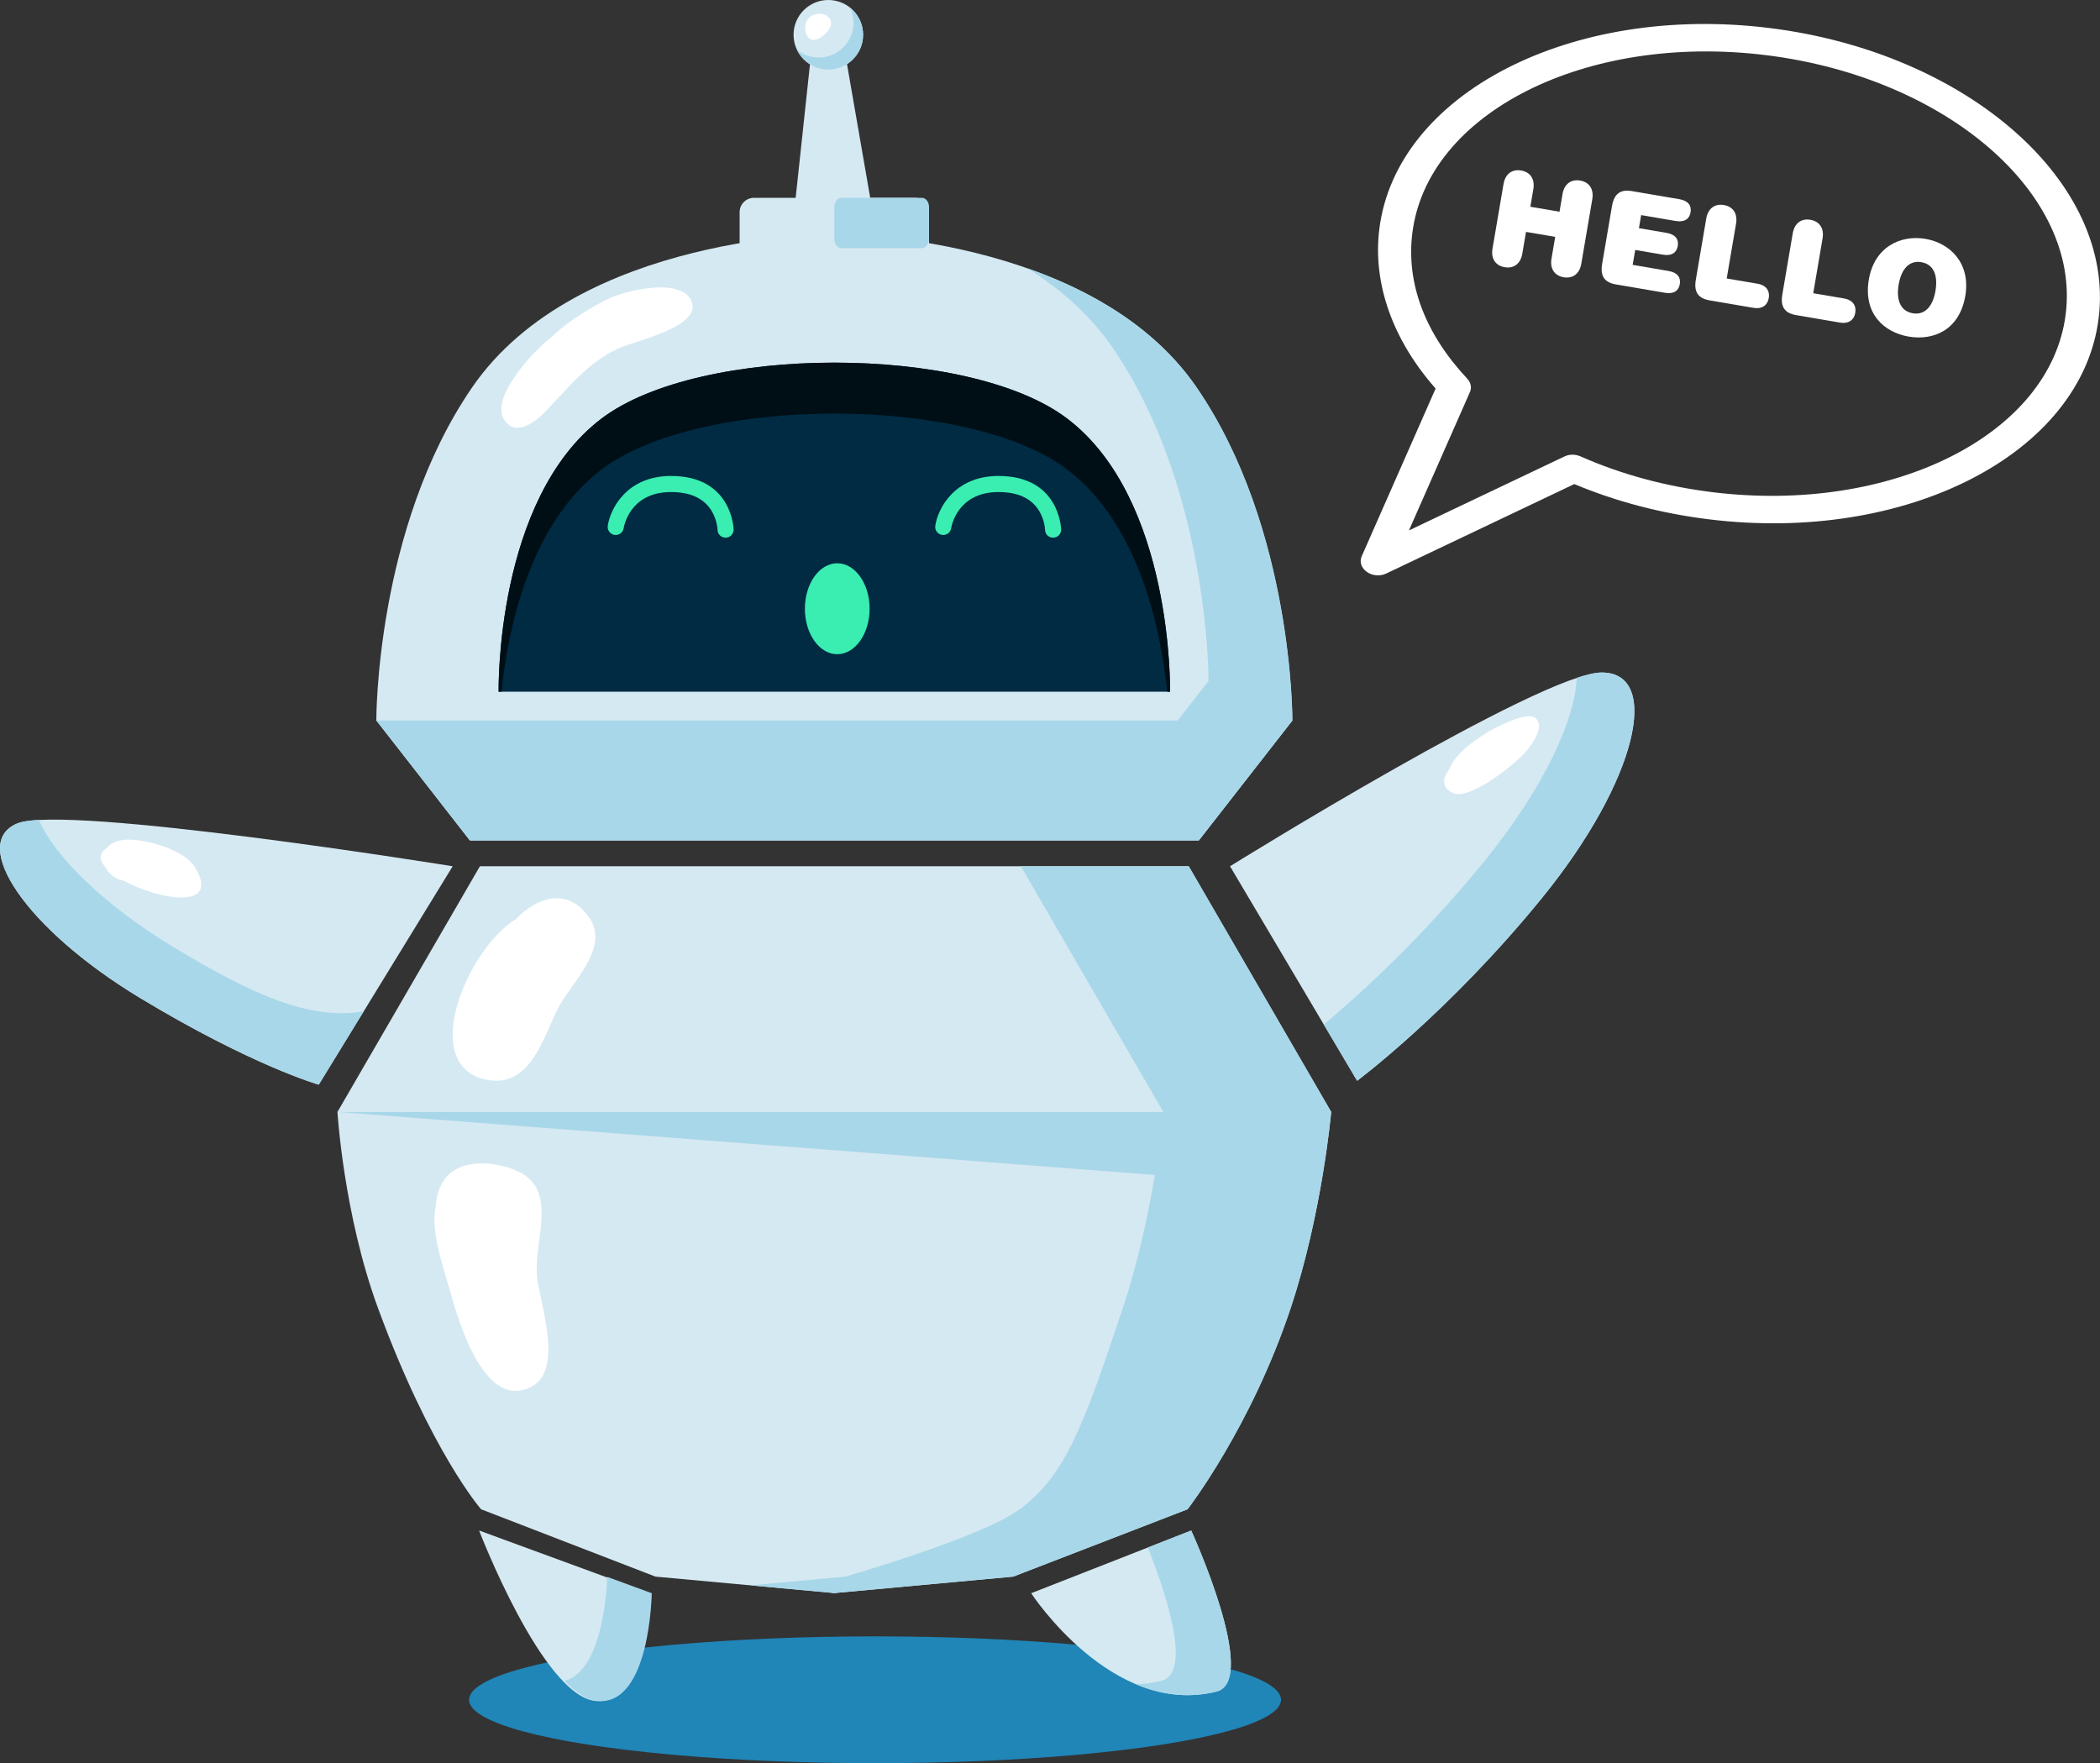 <?xml version="1.0" encoding="UTF-8"?><svg id="Layer_2" xmlns="http://www.w3.org/2000/svg" viewBox="0 0 908.37 762.75"><rect x="0" y="0" width="908.37" height="762.75" fill="#333333" stroke="none"/><defs><style>.cls-1{fill:#002b43;}.cls-2{fill:#000f16;}.cls-3{fill:#fff;}.cls-4{fill:#a8d7e9;}.cls-5{fill:#d5e9f2;}.cls-6{fill:#2085b7;}.cls-7{fill:#3aedb1;}</style></defs><g id="Layer_2-2"><g><ellipse class="cls-6" cx="378.51" cy="735.32" rx="175.62" ry="27.43"/><path class="cls-5" d="M517.51,167.51c-45.64-66.38-156.62-66.38-156.62-66.38,0,0-110.98,0-156.62,66.38-41.88,60.92-41.49,144.17-41.49,144.17l40.45,51.86h315.31l40.45-51.86s.4-83.25-41.49-144.17Z"/><path class="cls-4" d="M517.57,167.51c-17.89-26.02-45.83-41.84-73.18-51.46,14.15,8.81,27.03,20.03,36.88,34.35,41.88,60.92,41.49,144.17,41.49,144.17l-40.45,51.86H189.95l13.35,17.11h315.31l40.45-51.86s.4-83.25-41.49-144.17Z"/><path class="cls-1" d="M461.5,180.99c-42.52-32.15-158.69-32.15-201.22,0-46.17,34.91-44.6,118.24-44.6,118.24H506.1s1.57-83.33-44.6-118.24Z"/><path class="cls-2" d="M216.9,299.23c2.85-27.19,12.28-72.68,43.39-96.2,42.52-32.15,158.69-32.15,201.22,0,31.1,23.52,40.54,69.02,43.39,96.2h1.21s1.57-83.33-44.6-118.24c-42.52-32.15-158.69-32.15-201.22,0-46.17,34.91-44.6,118.24-44.6,118.24h1.21Z"/><path class="cls-5" d="M326.15,85.57h69.49c3.43,0,6.22,2.79,6.22,6.22v21.78c0,3.43-2.79,6.22-6.22,6.22h-69.49c-3.43,0-6.22-2.79-6.22-6.22v-21.78c0-3.43,2.79-6.22,6.22-6.22Z"/><g><polygon class="cls-5" points="342.39 102.16 351.73 15.04 364.17 15.04 379.39 102.68 342.39 102.16"/><path class="cls-5" d="M373.34,15.04c0,8.31-6.73,15.04-15.04,15.04s-15.04-6.73-15.04-15.04,6.73-15.04,15.04-15.04,15.04,6.73,15.04,15.04Z"/><path class="cls-4" d="M367.69,3.29c.96,1.98,1.5,4.21,1.5,6.56,0,8.31-6.73,15.04-15.04,15.04-3.55,0-6.81-1.23-9.39-3.29,2.44,5.02,7.58,8.48,13.54,8.48,8.31,0,15.04-6.73,15.04-15.04,0-4.75-2.21-8.99-5.65-11.75Z"/></g><polygon class="cls-4" points="203.24 363.54 518.55 363.54 559 311.68 162.79 311.68 203.24 363.54"/><path class="cls-4" d="M401.86,103.39c0,2.19-1.39,3.96-3.11,3.96h-34.75c-1.72,0-3.11-1.77-3.11-3.96v-13.86c0-2.19,1.39-3.96,3.11-3.96h34.75c1.72,0,3.11,1.77,3.11,3.96v13.86Z"/><path class="cls-3" d="M298.83,129.74c-5.05-9.67-27.92-4.13-35.39-.61-6.1,2.88-17.15,9.27-24.19,16.04-5.59,4.45-10.58,9.63-14.92,15.47-3.6,4.85-10.41,14.84-6.05,21.21,4.8,7,12.89,.93,16.92-3.11,10.47-10.53,18.51-21.8,32.71-28.21,6.98-3.15,36.87-9.39,30.92-20.79Z"/><path class="cls-3" d="M352.31,6.37c-7.08,1.71-4.37,16.51,4.34,8.54,6.93-6.33-.33-10.32-4.34-8.54Z"/><path class="cls-5" d="M575.81,481.02l-61.62-106.28H207.59l-61.62,106.28s2.64,44.29,17.5,84.77c22.85,62.23,44.63,87.12,44.63,87.12l75.42,29.13,76.68,7.05v.13s.51-.06,.69-.06,.69,.06,.69,.06v-.13l76.68-7.05,75.42-29.13s27.36-35.26,44.63-87.12c13.62-40.92,17.5-84.77,17.5-84.77Z"/><path class="cls-4" d="M514.19,374.74h-72.6l61.62,106.28s-3.88,43.85-17.5,84.77c-17.27,51.86-25,72.51-44.63,87.12-16.22,12.07-75.42,29.13-75.42,29.13l-41.06,3.78,35.62,3.27v.13s.51-.06,.69-.06,.69,.06,.69,.06v-.13l76.68-7.05,75.42-29.13s27.36-35.26,44.63-87.12c13.62-40.92,17.5-84.77,17.5-84.77l-61.62-106.28Z"/><polygon class="cls-4" points="145.97 481.02 575.81 481.02 559.06 512.89 145.97 481.02"/><path class="cls-3" d="M232.26,551.5c-1.22-15.42,9.31-36.68-8.3-44.83-9.04-4.18-24.32-5.9-31.32,3.08-2.58,3.31-3.88,7.47-4.12,11.79-2.52,11,3.4,27.09,6.16,36.95,3.26,11.61,14.55,52.43,35.34,41.31,14.17-7.58,3.13-36.89,2.23-48.31Z"/><path class="cls-3" d="M254.87,396.93c-9.35-13.34-22.5-8.9-31.87,.79-20.83,12.68-42.95,64.49-11.46,69.56,18.16,2.92,23.72-19.2,29.87-31.16,5.64-10.97,22.63-26.09,13.45-39.18Z"/><path class="cls-5" d="M532.06,374.74s134.83-83.81,160.76-83.81,15.56,46.67-25.93,97.65c-40.26,49.47-79.86,78.96-79.86,78.96l-54.97-92.8Z"/><path class="cls-4" d="M692.83,290.93c-2.59,0-6.27,.84-10.79,2.34-.74,18.23-14.49,47.98-40.03,79.37-27.64,33.96-54.97,58.51-69.39,70.56l14.42,24.34s39.61-29.49,79.86-78.96c41.49-50.98,51.86-97.65,25.93-97.65Z"/><path class="cls-5" d="M195.81,374.74S28.06,347.65,7.42,356.24c-20.65,8.59,3.29,45.41,53.45,75.65,48.67,29.34,77.01,37.33,77.01,37.33l57.93-94.48Z"/><path class="cls-4" d="M7.42,356.24c2.06-.86,5.28-1.35,9.38-1.55,6.72,15.48,27.65,36.59,58.53,55.21,33.41,20.14,58.79,31.74,82.02,27.57l-19.47,31.75s-28.34-7.99-77.01-37.33C10.71,401.65-13.23,364.83,7.42,356.24Z"/><path class="cls-3" d="M84.14,374.91c-4.76-7.56-21.61-12.09-29.54-11.67-4.08,.22-6.78,1.62-8.31,3.54-3.74,2.35-3.38,5.38-.66,8.41,1.3,2.7,3.95,5.01,7.59,5.76v-.14c15.48,8.59,42.95,13.22,30.92-5.91Z"/><path class="cls-3" d="M663.82,310.43c-3.55-2.32-13.84,2.91-16.77,4.35-4.89,2.4-17.52,10.35-20.15,17.93-2.94,3.97-3.45,7.88,1.4,10.29,7.32,3.64,27.69-12.86,32.11-18.29,2.75-3.39,8.27-11.1,3.41-14.29Z"/><path class="cls-5" d="M207.24,662.09s27.37,71.4,50.3,73.73c22.93,2.33,23.6-46.61,23.6-46.61l-73.9-27.12Z"/><path class="cls-4" d="M262.69,682.16c-.27,6.93-2.39,40.72-18.5,45,4.72,4.92,9.51,8.2,14.13,8.67,22.93,2.33,23.6-46.61,23.6-46.61l-19.23-7.06Z"/><path class="cls-5" d="M446.04,689.22s35.02,53.8,80.12,42.56c18.87-4.7-10.89-69.68-10.89-69.68l-69.23,27.12Z"/><path class="cls-4" d="M515.27,662.09l-18.78,7.36c7.57,19.02,19.52,54.24,5.81,57.66-3.7,.92-7.33,1.4-10.88,1.51,10.44,4.38,22.2,6.28,34.74,3.16,18.87-4.7-10.89-69.68-10.89-69.68Z"/><g><path class="cls-7" d="M313.85,232.6c-1.9,0-3.46-1.53-3.48-3.44,0-.02-.13-4.29-2.69-8.37-3.31-5.26-9.16-7.93-17.4-7.93h-.17c-17.78,.08-20.23,14.98-20.33,15.61-.29,1.9-2.06,3.21-3.96,2.93-1.9-.29-3.21-2.06-2.93-3.96,1.12-7.42,8.23-21.46,27.19-21.54,.06,0,.13,0,.2,0,26.48,0,27.05,22.95,27.06,23.18,.02,1.92-1.52,3.5-3.44,3.52-.01,0-.03,0-.04,0Z"/><path class="cls-7" d="M455.52,232.6c-1.9,0-3.46-1.53-3.48-3.44,0-.02-.13-4.29-2.69-8.37-3.31-5.26-9.16-7.93-17.4-7.93h-.17c-17.78,.08-20.23,14.98-20.33,15.61-.29,1.9-2.06,3.21-3.96,2.93-1.9-.29-3.21-2.06-2.93-3.96,1.12-7.42,8.23-21.46,27.19-21.54,.06,0,.13,0,.2,0,26.48,0,27.05,22.95,27.06,23.18,.02,1.92-1.52,3.5-3.44,3.52-.01,0-.03,0-.04,0Z"/></g><path class="cls-7" d="M376.16,263.34c0,10.86-6.27,19.67-14,19.67s-14-8.8-14-19.67,6.27-19.67,14-19.67,14,8.81,14,19.67Z"/><path class="cls-3" d="M595.02,248.84c-1.35-.17-2.67-.65-3.78-1.43-2.37-1.68-3.28-4.37-2.25-6.71l32-72.62c-18.63-21.1-27.26-45.46-24.36-68.95,7.25-58.59,82.94-97.63,168.73-87.01,85.79,10.62,149.68,66.92,142.43,125.51-7.25,58.59-82.94,97.63-168.73,87.01-20.47-2.53-39.99-7.65-58.09-15.23l-81.45,38.74c-1.38,.66-2.97,.88-4.52,.69ZM763.92,23.86c-77.92-9.64-146.56,24.91-153.01,77.03-2.69,21.71,5.53,43.47,23.76,62.93,1.57,1.67,2.01,3.86,1.17,5.77l-26.39,59.87,67.28-32c2.09-1,4.71-1.01,6.92-.03,17.58,7.76,36.72,12.96,56.88,15.46,77.92,9.64,146.56-24.91,153.01-77.03,6.45-52.12-51.7-102.36-129.61-112Z"/><g><path class="cls-3" d="M675.87,83.96c.74-4.32,3.65-6.53,7.63-5.85,3.98,.68,6,3.73,5.26,8.05l-4.76,27.93c-.74,4.32-3.65,6.53-7.63,5.85-3.98-.68-6-3.73-5.26-8.05l1.6-9.42-12.62-2.15-1.6,9.42c-.74,4.32-3.65,6.53-7.63,5.85-3.98-.68-6-3.73-5.26-8.05l4.76-27.93c.74-4.32,3.65-6.53,7.63-5.85,3.98,.68,6,3.73,5.27,8.05l-1.3,7.63,12.62,2.15,1.3-7.63Z"/><path class="cls-3" d="M697.29,89.11c.92-5.38,3.66-7.28,8.66-6.43l20.52,3.5c3.87,.66,5.28,2.86,4.8,5.66-.48,2.8-2.54,4.42-6.41,3.76l-14.97-2.55-.96,5.66,12,2.04c3.87,.66,5.28,2.86,4.8,5.67-.48,2.8-2.54,4.41-6.41,3.75l-12-2.04-1.1,6.45,15.59,2.66c3.87,.66,5.28,2.86,4.8,5.67-.48,2.8-2.54,4.41-6.41,3.75l-21.14-3.6c-4.99-.85-6.95-3.55-6.04-8.93l4.26-25.01Z"/><path class="cls-3" d="M760.42,122.77c3.31,.56,5.23,2.85,4.66,6.16-.56,3.31-3.13,4.83-6.44,4.27l-19.06-3.25c-4.99-.85-6.95-3.55-6.04-8.93l4.51-26.47c.74-4.32,3.65-6.53,7.63-5.85,3.98,.68,6,3.73,5.26,8.05l-4.04,23.72,13.51,2.3Z"/><path class="cls-3" d="M797.84,129.15c3.31,.56,5.23,2.85,4.66,6.16-.56,3.31-3.13,4.83-6.44,4.27l-19.06-3.25c-4.99-.85-6.95-3.55-6.04-8.93l4.51-26.47c.74-4.32,3.65-6.53,7.63-5.85,3.98,.68,6,3.73,5.27,8.05l-4.04,23.72,13.51,2.3Z"/><path class="cls-3" d="M832.84,103.32c10.71,1.83,19.66,10.56,17.26,24.7-2.49,14.63-13.64,19.43-24.46,17.59-10.82-1.84-19.75-10.06-17.26-24.69,2.41-14.13,13.75-19.41,24.46-17.59Zm-1.72,10.1c-5.38-.92-8.73,3.13-9.84,9.69-1.12,6.56,.7,11.48,6.08,12.4,5.38,.92,8.73-3.13,9.84-9.69,1.12-6.56-.7-11.49-6.08-12.4Z"/></g></g></g></svg>